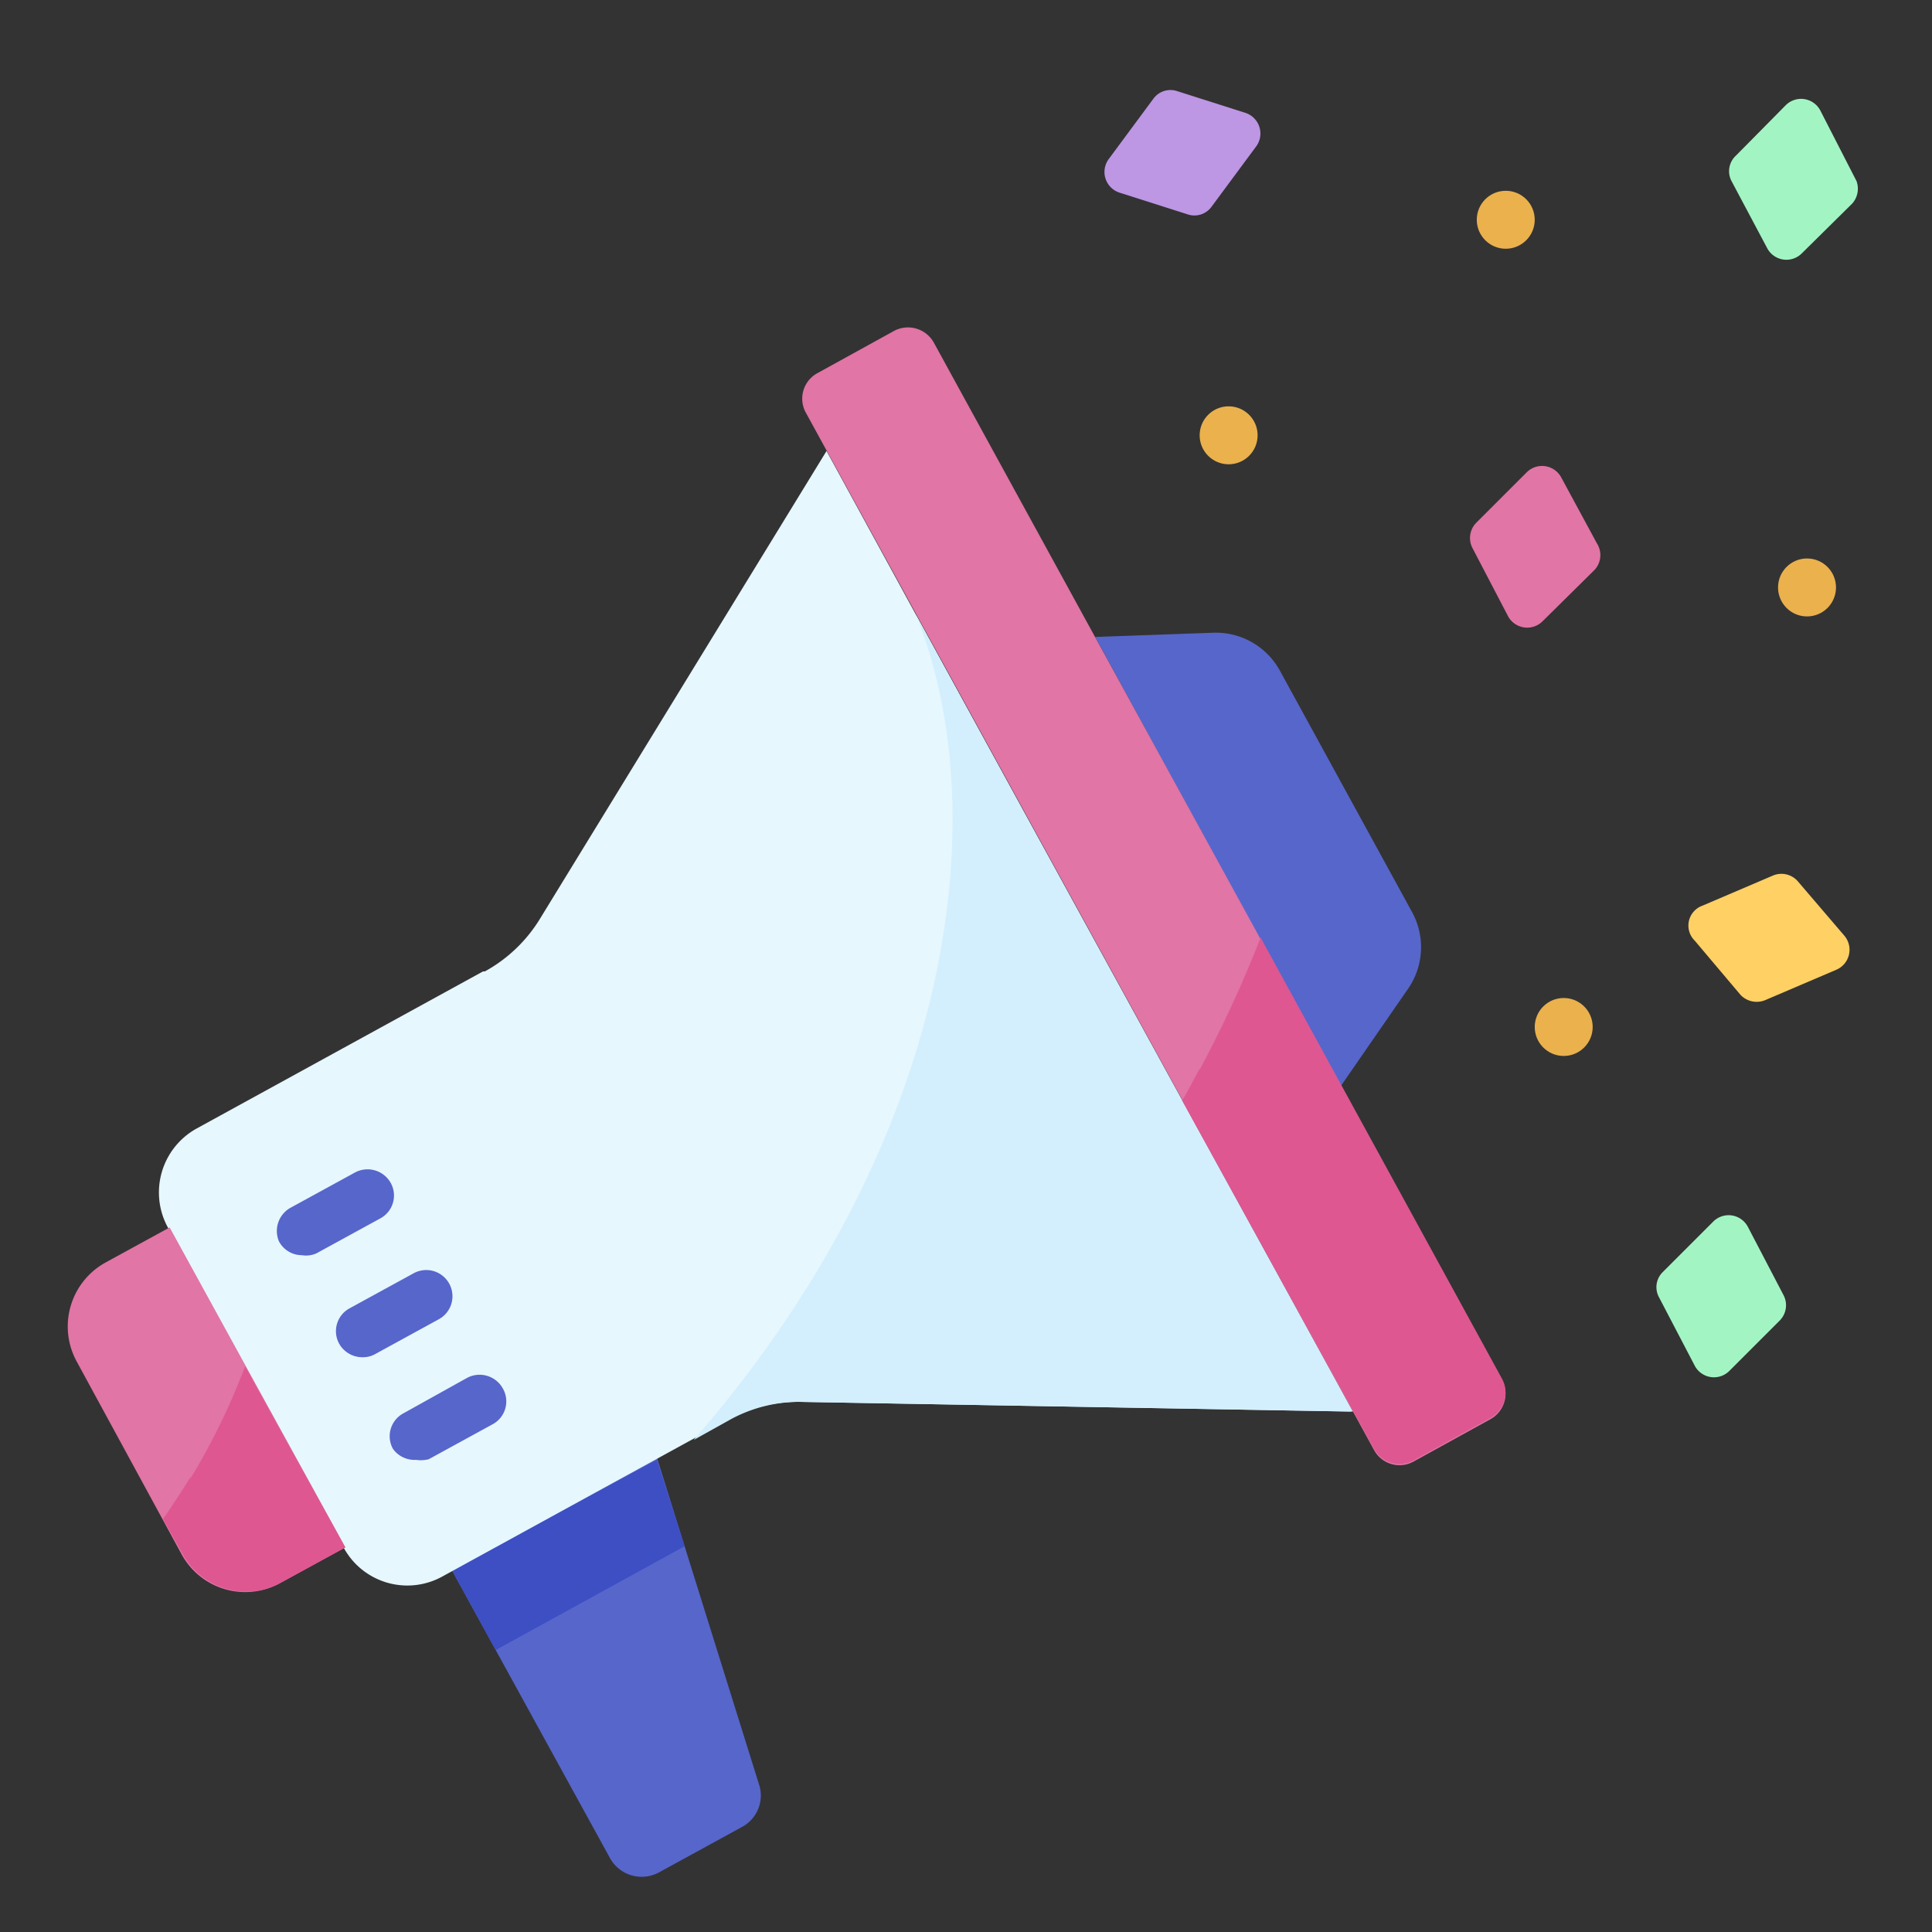 <svg id="Layer_1" data-name="Layer 1" xmlns="http://www.w3.org/2000/svg" viewBox="0 0 32 32"><rect x="0" y="0" width="32" height="32" fill="#333333" stroke="none"/><defs><style>.cls-1{fill:#5766cb;}.cls-2{fill:#3d4fc3;}.cls-3{fill:#e6f7fe;}.cls-4{fill:#d3effd;}.cls-5{fill:#e175a5;}.cls-6{fill:#de5791;}.cls-7{fill:#bd96e4;}.cls-8{fill:#a2f5c3;}.cls-9{fill:#ffd064;}.cls-10{fill:#eab14d;}</style></defs><title>ASSETS</title><path class="cls-1" d="M7.48,26l3.4-1.86,1.69,5.41a.59.59,0,0,1-.28.71l-1.37.75a.6.6,0,0,1-.82-.24Z"/><path class="cls-2" d="M10.88,24.18,7.48,26l.73,1.33,3.13-1.72Z"/><path class="cls-3" d="M8,16.09l-4.74,2.6a1.21,1.21,0,0,0-.48,1.64l2.91,5.3a1.2,1.2,0,0,0,1.64.48l4.74-2.6a2.39,2.39,0,0,1,1.2-.29l9.11.16L13.69,7.47,8.93,15.24a2.45,2.45,0,0,1-.9.85Z"/><path class="cls-4" d="M11.49,23.85l.61-.34a2.39,2.39,0,0,1,1.2-.29l9.11.16-7.24-13.2c1.31,3.24.68,8.66-3.68,13.67Z"/><path class="cls-5" d="M5.72,25.63l-1.06.58A1.2,1.2,0,0,1,3,25.73L1.27,22.55a1.21,1.21,0,0,1,.48-1.64l1.06-.58Z"/><path class="cls-6" d="M3.16,24.46c-.15.24-.3.47-.46.7l.32.57a1.2,1.2,0,0,0,1.64.48l1.06-.58-1.66-3a11.22,11.22,0,0,1-.9,1.85Z"/><path class="cls-1" d="M18.14,10.55l1.95-.07a1.21,1.21,0,0,1,1.11.63l2.19,4a1.21,1.21,0,0,1-.07,1.27L22.2,18Z"/><path class="cls-5" d="M13.54,6.18l1.27-.7a.49.49,0,0,1,.66.2l9.41,17.18a.48.48,0,0,1-.2.65l-1.27.7a.48.48,0,0,1-.65-.19L13.35,6.84a.48.48,0,0,1,.19-.66Z"/><path class="cls-6" d="M19.86,17.72c-.09.17-.18.34-.28.51L22.76,24a.48.48,0,0,0,.65.19l1.27-.7a.48.48,0,0,0,.2-.65l-4-7.31a20.14,20.14,0,0,1-1,2.17Z"/><path class="cls-7" d="M19.67,3.55l-1.13-.36a.36.36,0,0,1-.18-.55l.74-1a.35.35,0,0,1,.4-.13l1.13.36a.36.36,0,0,1,.18.55l-.74,1A.35.35,0,0,1,19.67,3.55Z"/><path class="cls-8" d="M30.68,3.37l-.84.83a.36.36,0,0,1-.57-.09L28.68,3a.35.35,0,0,1,.07-.42l.83-.84a.36.36,0,0,1,.57.09L30.75,3A.37.37,0,0,1,30.68,3.37Z"/><path class="cls-8" d="M29.48,21.87l-.84.84a.36.36,0,0,1-.57-.09l-.59-1.13a.35.35,0,0,1,.06-.42l.84-.84a.36.36,0,0,1,.57.09l.59,1.13A.36.36,0,0,1,29.48,21.87Z"/><path class="cls-5" d="M26.39,9.46l-.84.83a.36.36,0,0,1-.57-.08l-.59-1.13a.36.36,0,0,1,.06-.42l.84-.84a.36.36,0,0,1,.57.09L26.45,9A.36.36,0,0,1,26.39,9.46Z"/><path class="cls-9" d="M28.83,16.48l-.76-.9A.35.35,0,0,1,28.2,15l1.17-.5a.36.36,0,0,1,.41.1l.77.9a.36.36,0,0,1-.13.56l-1.17.5A.37.37,0,0,1,28.83,16.48Z"/><path class="cls-1" d="M5,20.79a.43.43,0,0,1-.38-.23A.44.44,0,0,1,4.82,20l1.06-.58a.44.44,0,0,1,.59.17.43.43,0,0,1-.17.59l-1.06.58A.42.42,0,0,1,5,20.79Z"/><path class="cls-1" d="M6.89,24.18A.44.44,0,0,1,6.51,24a.43.43,0,0,1,.17-.59l1.06-.59a.44.44,0,0,1,.59.18.43.43,0,0,1-.17.59l-1.06.58A.54.54,0,0,1,6.89,24.18Z"/><path class="cls-1" d="M6,22.48a.44.44,0,0,1-.38-.22.43.43,0,0,1,.17-.59l1.06-.58a.43.43,0,0,1,.42.76l-1.06.58A.41.41,0,0,1,6,22.48Z"/><circle class="cls-10" cx="24.94" cy="3.64" r="0.48"/><circle class="cls-10" cx="29.93" cy="9.73" r="0.48"/><circle class="cls-10" cx="20.35" cy="7.21" r="0.48"/><circle class="cls-10" cx="25.9" cy="17.01" r="0.48"/></svg>